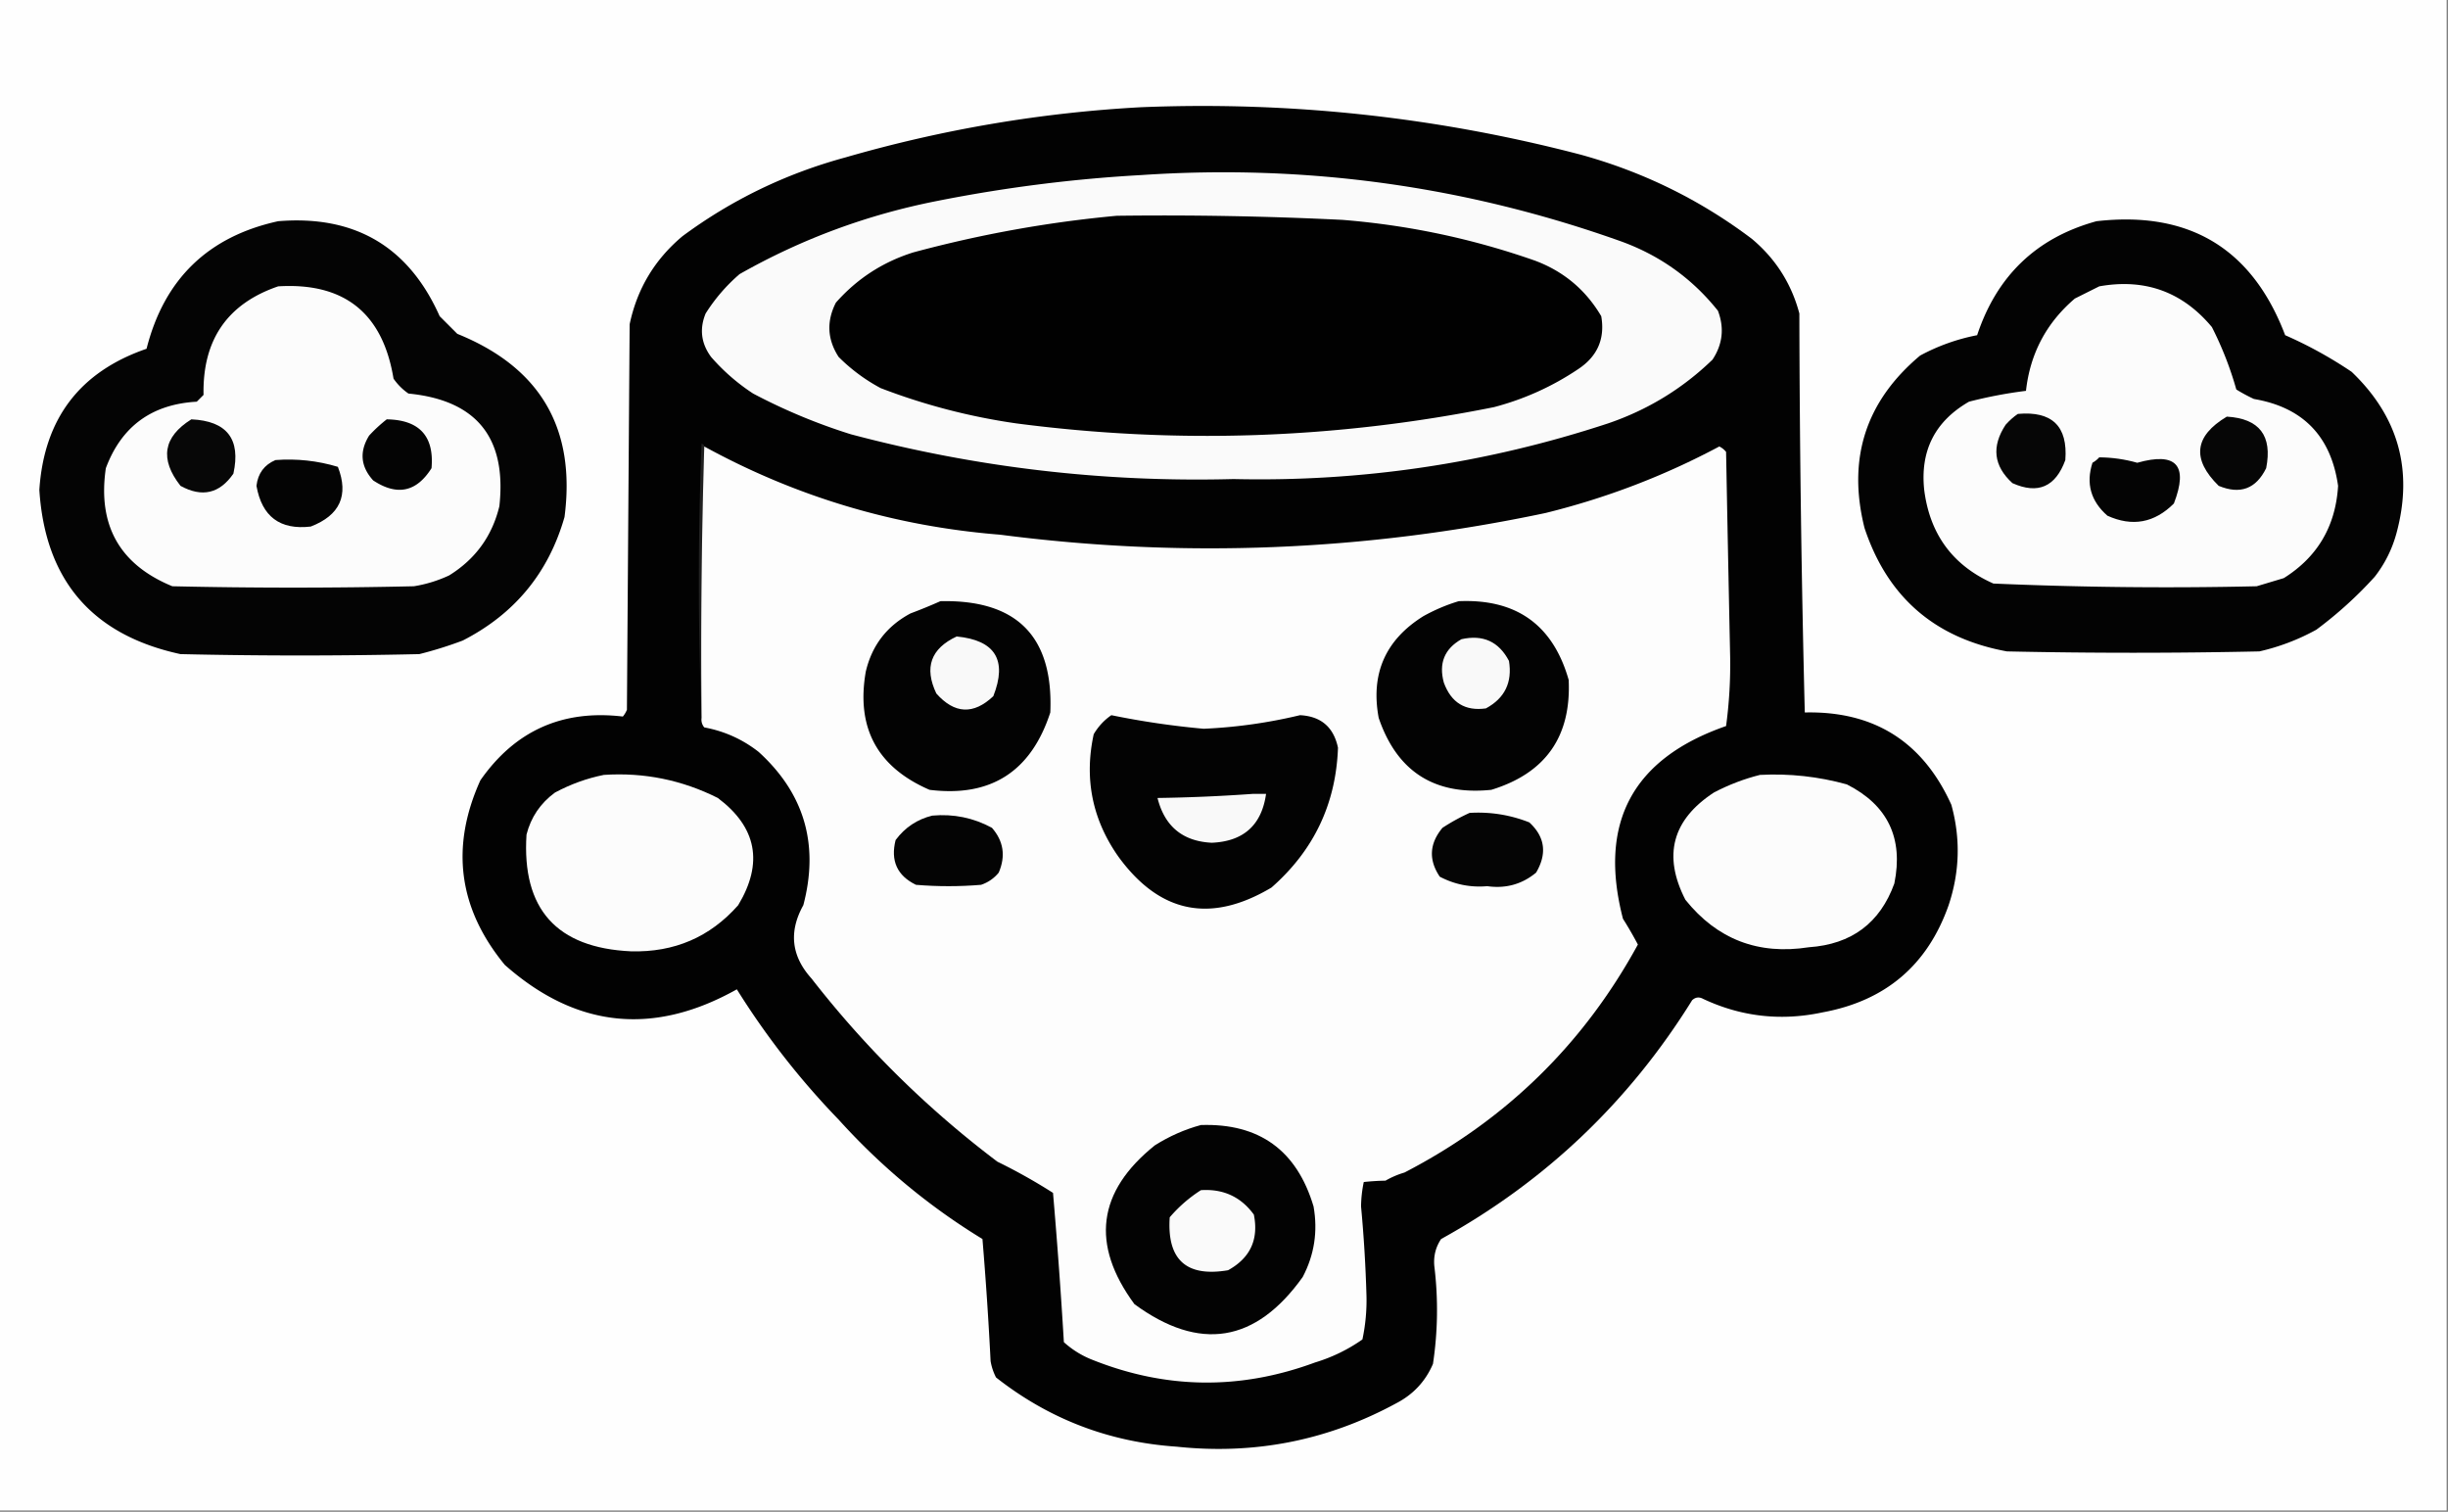 <svg xmlns="http://www.w3.org/2000/svg" width="902" height="557" style="shape-rendering:geometricPrecision;text-rendering:geometricPrecision;image-rendering:optimizeQuality;fill-rule:evenodd;clip-rule:evenodd">
  <rect width="100%" height="100%" fill="#808080" stroke="none"/>
  <path fill="#fefefe" d="M-.5-.5h902v557H-.5V-.5Z" style="opacity:1"/>
  <path fill="#020202" d="M420.5 39.5c54.901-2.22 108.901 3.613 162 17.5 23.063 6.366 44.063 16.7 63 31 8.747 7.33 14.58 16.497 17.5 27.5.099 49.012.766 98.012 2 147 25.481-.591 43.481 10.742 54 34 3.429 12.4 3.095 24.733-1 37-7.767 22.089-23.267 35.255-46.5 39.5-15.287 3.265-29.953 1.598-44-5-1.444-.781-2.777-.614-4 .5-23.244 37.413-54.077 66.746-92.5 88-2.009 2.969-2.842 6.302-2.5 10a132.853 132.853 0 0 1-.5 36c-2.75 6.419-7.25 11.252-13.5 14.5-25.266 13.73-52.266 19.063-81 16-24.85-1.682-47.017-10.182-66.5-25.5a20.64 20.64 0 0 1-2-6 1364.19 1364.19 0 0 0-3-45c-19.709-12.027-37.375-26.694-53-44a288.77 288.77 0 0 1-37.5-48c-30.732 17.248-59.232 14.248-85.5-9-17.107-20.768-20.107-43.435-9-68 12.774-18.302 30.274-26.135 52.5-23.5a9.454 9.454 0 0 0 1.5-2.5l1-142c2.735-13.074 9.235-23.907 19.5-32.5 18.104-13.384 38.104-23.05 60-29 35.757-10.339 72.091-16.506 109-18.5Z" style="opacity:1"/>
  <path fill="#fafafa" d="M420.5 64.5c60.786-4.102 119.786 4.065 177 24.5 14.257 5.204 26.09 13.704 35.5 25.5 2.406 6.346 1.739 12.346-2 18-11.028 10.675-23.861 18.508-38.5 23.5-44.78 14.74-90.78 21.574-138 20.5-47.829 1.265-94.829-4.235-141-16.5a212.473 212.473 0 0 1-36-15 74.398 74.398 0 0 1-15.5-13.5c-3.664-4.977-4.33-10.311-2-16a64.556 64.556 0 0 1 12.5-14.5c22.825-12.943 47.158-21.943 73-27 24.933-4.94 49.933-8.106 75-9.5Z" style="opacity:1"/>
  <path fill="#010101" d="M411.5 79.5a1346.93 1346.93 0 0 1 83 1.5c24.337 1.934 48.004 6.934 71 15 10.606 3.941 18.773 10.775 24.5 20.5 1.439 8.295-1.394 14.795-8.5 19.5-9.52 6.399-19.854 11.065-31 14-58.29 11.718-116.957 13.718-176 6a229.97 229.97 0 0 1-50-13 65.37 65.37 0 0 1-15.5-11.5c-4.179-6.46-4.512-13.127-1-20 7.777-8.806 17.277-14.973 28.5-18.5 24.745-6.678 49.745-11.178 75-13.5Z" style="opacity:1"/>
  <path fill="#040404" d="M102.5 81.5c28.239-2.307 48.073 9.36 59.5 35l6.5 6.5c30.591 12.354 43.758 34.854 39.5 67.5-5.883 20.556-18.383 35.723-37.5 45.5a145.222 145.222 0 0 1-16 5c-29.333.667-58.667.667-88 0-32.537-7.041-49.87-27.207-52-60.5 1.724-26.202 14.891-43.536 39.5-52 6.508-25.675 22.675-41.342 48.5-47Z" style="opacity:1"/>
  <path fill="#030303" d="M772.5 81.5c34.214-3.901 57.381 10.099 69.5 42a154.341 154.341 0 0 1 24.5 13.5c17.281 16.517 22.781 36.351 16.5 59.5-1.612 5.891-4.279 11.225-8 16a148.296 148.296 0 0 1-21.5 19.5 80.145 80.145 0 0 1-21 8c-31 .667-62 .667-93 0-26.55-4.84-44.05-20.007-52.5-45.5-6.38-25.524.453-46.69 20.5-63.5a73.495 73.495 0 0 1 21-7.5c7.29-21.961 21.956-35.961 44-42Z" style="opacity:1"/>
  <path fill="#fcfcfc" d="M102.5 105.5c24.358-1.481 38.525 9.853 42.5 34 1.5 2.167 3.333 4 5.5 5.5 25.108 2.451 36.274 16.284 33.5 41.5-2.65 10.993-8.816 19.493-18.5 25.5a48.99 48.99 0 0 1-13 4 1979.51 1979.51 0 0 1-89 0c-19.41-7.973-27.577-22.473-24.5-43.5 5.759-15.41 16.925-23.576 33.5-24.5l2.5-2.5c-.407-20.255 8.76-33.588 27.5-40Zm671 0c16.809-3.003 30.643 1.997 41.5 15a125.512 125.512 0 0 1 9 23 60.631 60.631 0 0 0 6.5 3.5c18.068 3.069 28.401 13.736 31 32-.905 14.866-7.571 26.199-20 34l-10 3c-32.344.729-64.677.396-97-1-14.919-6.607-23.419-18.107-25.5-34.5-1.53-14.441 3.97-25.275 16.5-32.5a166.041 166.041 0 0 1 21-4c1.526-13.72 7.526-25.053 18-34l9-4.5Z" style="opacity:1"/>
  <path fill="#060606" d="M743.5 152.5c12.623-1.132 18.457 4.535 17.5 17-3.595 9.887-10.095 12.72-19.5 8.5-6.936-6.323-7.769-13.49-2.5-21.5 1.397-1.57 2.897-2.904 4.5-4Z" style="opacity:1"/>
  <path fill="#070707" d="M70.5 154.5c13.125.604 18.291 7.27 15.5 20-5.068 7.368-11.568 8.868-19.5 4.5-7.716-9.842-6.383-18.009 4-24.5Z" style="opacity:1"/>
  <path fill="#040404" d="M142.5 154.5c12.037.198 17.537 6.198 16.5 18-5.539 8.807-12.706 10.307-21.5 4.5-4.634-5.111-5.134-10.611-1.5-16.5a53.864 53.864 0 0 1 6.5-6Z" style="opacity:1"/>
  <path fill="#060606" d="M820.5 153.5c12.033.707 16.867 7.04 14.5 19-3.747 7.619-9.58 9.785-17.5 6.5-10-9.829-9-18.329 3-25.5Z" style="opacity:1"/>
  <path fill="#222" d="M259.5 164.5a2500.447 2500.447 0 0 0-1 100 1278.812 1278.812 0 0 1 0-101c.607.124.94.457 1 1Z" style="opacity:1"/>
  <path fill="#fdfdfd" d="M259.5 164.5c33.923 18.582 70.256 29.416 109 32.5 67.44 8.745 134.44 6.078 201-8 22.423-5.527 43.756-13.693 64-24.5a7.248 7.248 0 0 1 2.5 2c.468 25.167.968 50.334 1.5 75.5a169.475 169.475 0 0 1-1.5 25.5c-34.498 11.998-47.165 35.664-38 71a141.229 141.229 0 0 1 5.5 9.5c-20.058 36.723-48.724 64.723-86 84a32.5 32.5 0 0 0-7 3 87.689 87.689 0 0 0-8 .5 46.626 46.626 0 0 0-1 9 503.208 503.208 0 0 1 2 33 69.063 69.063 0 0 1-1.5 16c-5.327 3.746-11.161 6.58-17.5 8.5-27.529 10.172-54.863 9.839-82-1a34.026 34.026 0 0 1-10.5-6.5 2144.439 2144.439 0 0 0-4-55 209.649 209.649 0 0 0-20.5-11.5c-25.795-19.462-48.629-41.962-68.5-67.5-7.434-8.24-8.434-17.24-3-27 5.88-22.336.38-41.169-16.5-56.5-5.915-4.623-12.581-7.623-20-9-.837-1.011-1.17-2.178-1-3.5-.332-33.504.002-66.838 1-100Z" style="opacity:1"/>
  <path fill="#040404" d="M773.5 168.5c4.762.033 9.429.699 14 2 14.429-4.068 18.929.932 13.5 15-7.155 7.164-15.322 8.664-24.5 4.5-6.126-5.368-7.959-11.868-5.5-19.5.995-.566 1.828-1.233 2.5-2Zm-672 1c7.854-.589 15.521.245 23 2.5 4.077 10.522.744 17.855-10 22-11.338 1.323-18.005-3.677-20-15 .524-4.565 2.857-7.732 7-9.5Z" style="opacity:1"/>
  <path fill="#030303" d="M537.5 221.5c21.223-.924 34.723 8.742 40.5 29 .977 20.88-8.523 34.38-28.5 40.5-20.906 2.135-34.74-6.698-41.5-26.5-3.023-16.27 2.477-28.77 16.5-37.5 4.241-2.349 8.575-4.182 13-5.5Zm-191 0c28.194-.64 41.694 13.027 40.5 41-7.109 21.806-21.943 31.306-44.5 28.5-19.254-8.342-27.087-22.842-23.5-43.5 2.251-9.672 7.751-16.839 16.5-21.5a196.459 196.459 0 0 0 11-4.5Z" style="opacity:1"/>
  <path fill="#f9f9f9" d="M352.5 234.5c14.222 1.386 18.722 8.72 13.5 22-7.299 6.895-14.299 6.561-21-1-4.539-9.552-2.039-16.552 7.5-21Zm186 1c7.938-1.779 13.771.887 17.5 8 1.294 7.911-1.539 13.744-8.5 17.5-7.628 1.068-12.794-2.099-15.5-9.5-1.938-7.111.229-12.444 6.5-16Z" style="opacity:1"/>
  <path fill="#030303" d="M409.5 263.5a304.824 304.824 0 0 0 34 5 186.475 186.475 0 0 0 35.5-5c7.731.397 12.398 4.397 14 12-.737 20.643-8.904 37.81-24.5 51.5-22.424 13.358-41.257 9.525-56.5-11.5-9.556-13.662-12.556-28.662-9-45 1.694-2.858 3.861-5.191 6.5-7Z" style="opacity:1"/>
  <path fill="#fcfcfc" d="M222.5 285.5c14.779-.971 28.779 1.862 42 8.5 14.353 10.789 16.853 23.955 7.5 39.5-10.383 11.766-23.549 17.433-39.5 17-27.429-1.262-40.262-15.596-38.5-43 1.62-6.396 5.12-11.562 10.5-15.5 5.801-3.097 11.801-5.264 18-6.5Zm426 0c10.874-.567 21.54.6 32 3.5 15.06 7.624 20.894 19.79 17.5 36.5-5.276 14.584-15.776 22.417-31.5 23.5-18.646 2.917-33.813-2.916-45.5-17.5-8.352-16.281-4.852-29.448 10.5-39.5 5.52-2.89 11.186-5.057 17-6.5Z" style="opacity:1"/>
  <path fill="#f9f9f9" d="M461.5 292.5h5c-1.632 11.497-8.299 17.497-20 18-10.701-.528-17.367-6.028-20-16.5a604.989 604.989 0 0 0 35-1.5Z" style="opacity:1"/>
  <path fill="#050505" d="M541.5 299.5c7.613-.453 14.947.714 22 3.5 5.78 5.323 6.614 11.49 2.5 18.5-5.171 4.295-11.171 5.962-18 5-6.199.537-12.032-.63-17.5-3.5-4.166-6.193-3.833-12.193 1-18a74.483 74.483 0 0 1 10-5.5Z" style="opacity:1"/>
  <path fill="#040404" d="M343.5 300.5c7.844-.703 15.177.797 22 4.5 4.276 4.892 5.11 10.392 2.5 16.5-1.731 2.117-3.898 3.617-6.5 4.5-8 .667-16 .667-24 0-6.933-3.372-9.433-8.872-7.5-16.5 3.453-4.638 7.953-7.638 13.5-9Z" style="opacity:1"/>
  <path fill="#030303" d="M442.5 414.5c21.488-.689 35.321 9.311 41.5 30 1.622 9.181.289 17.847-4 26-17.318 24.247-37.985 27.581-62 10-16.185-21.996-13.685-41.496 7.5-58.5 5.372-3.393 11.038-5.893 17-7.5Z" style="opacity:1"/>
  <path fill="#fafafa" d="M442.5 438.5c8.231-.543 14.731 2.457 19.5 9 1.842 9.149-1.324 15.982-9.5 20.5-15.387 2.615-22.553-3.885-21.5-19.5a51.46 51.46 0 0 1 11.5-10Z" style="opacity:1"/>
</svg>
